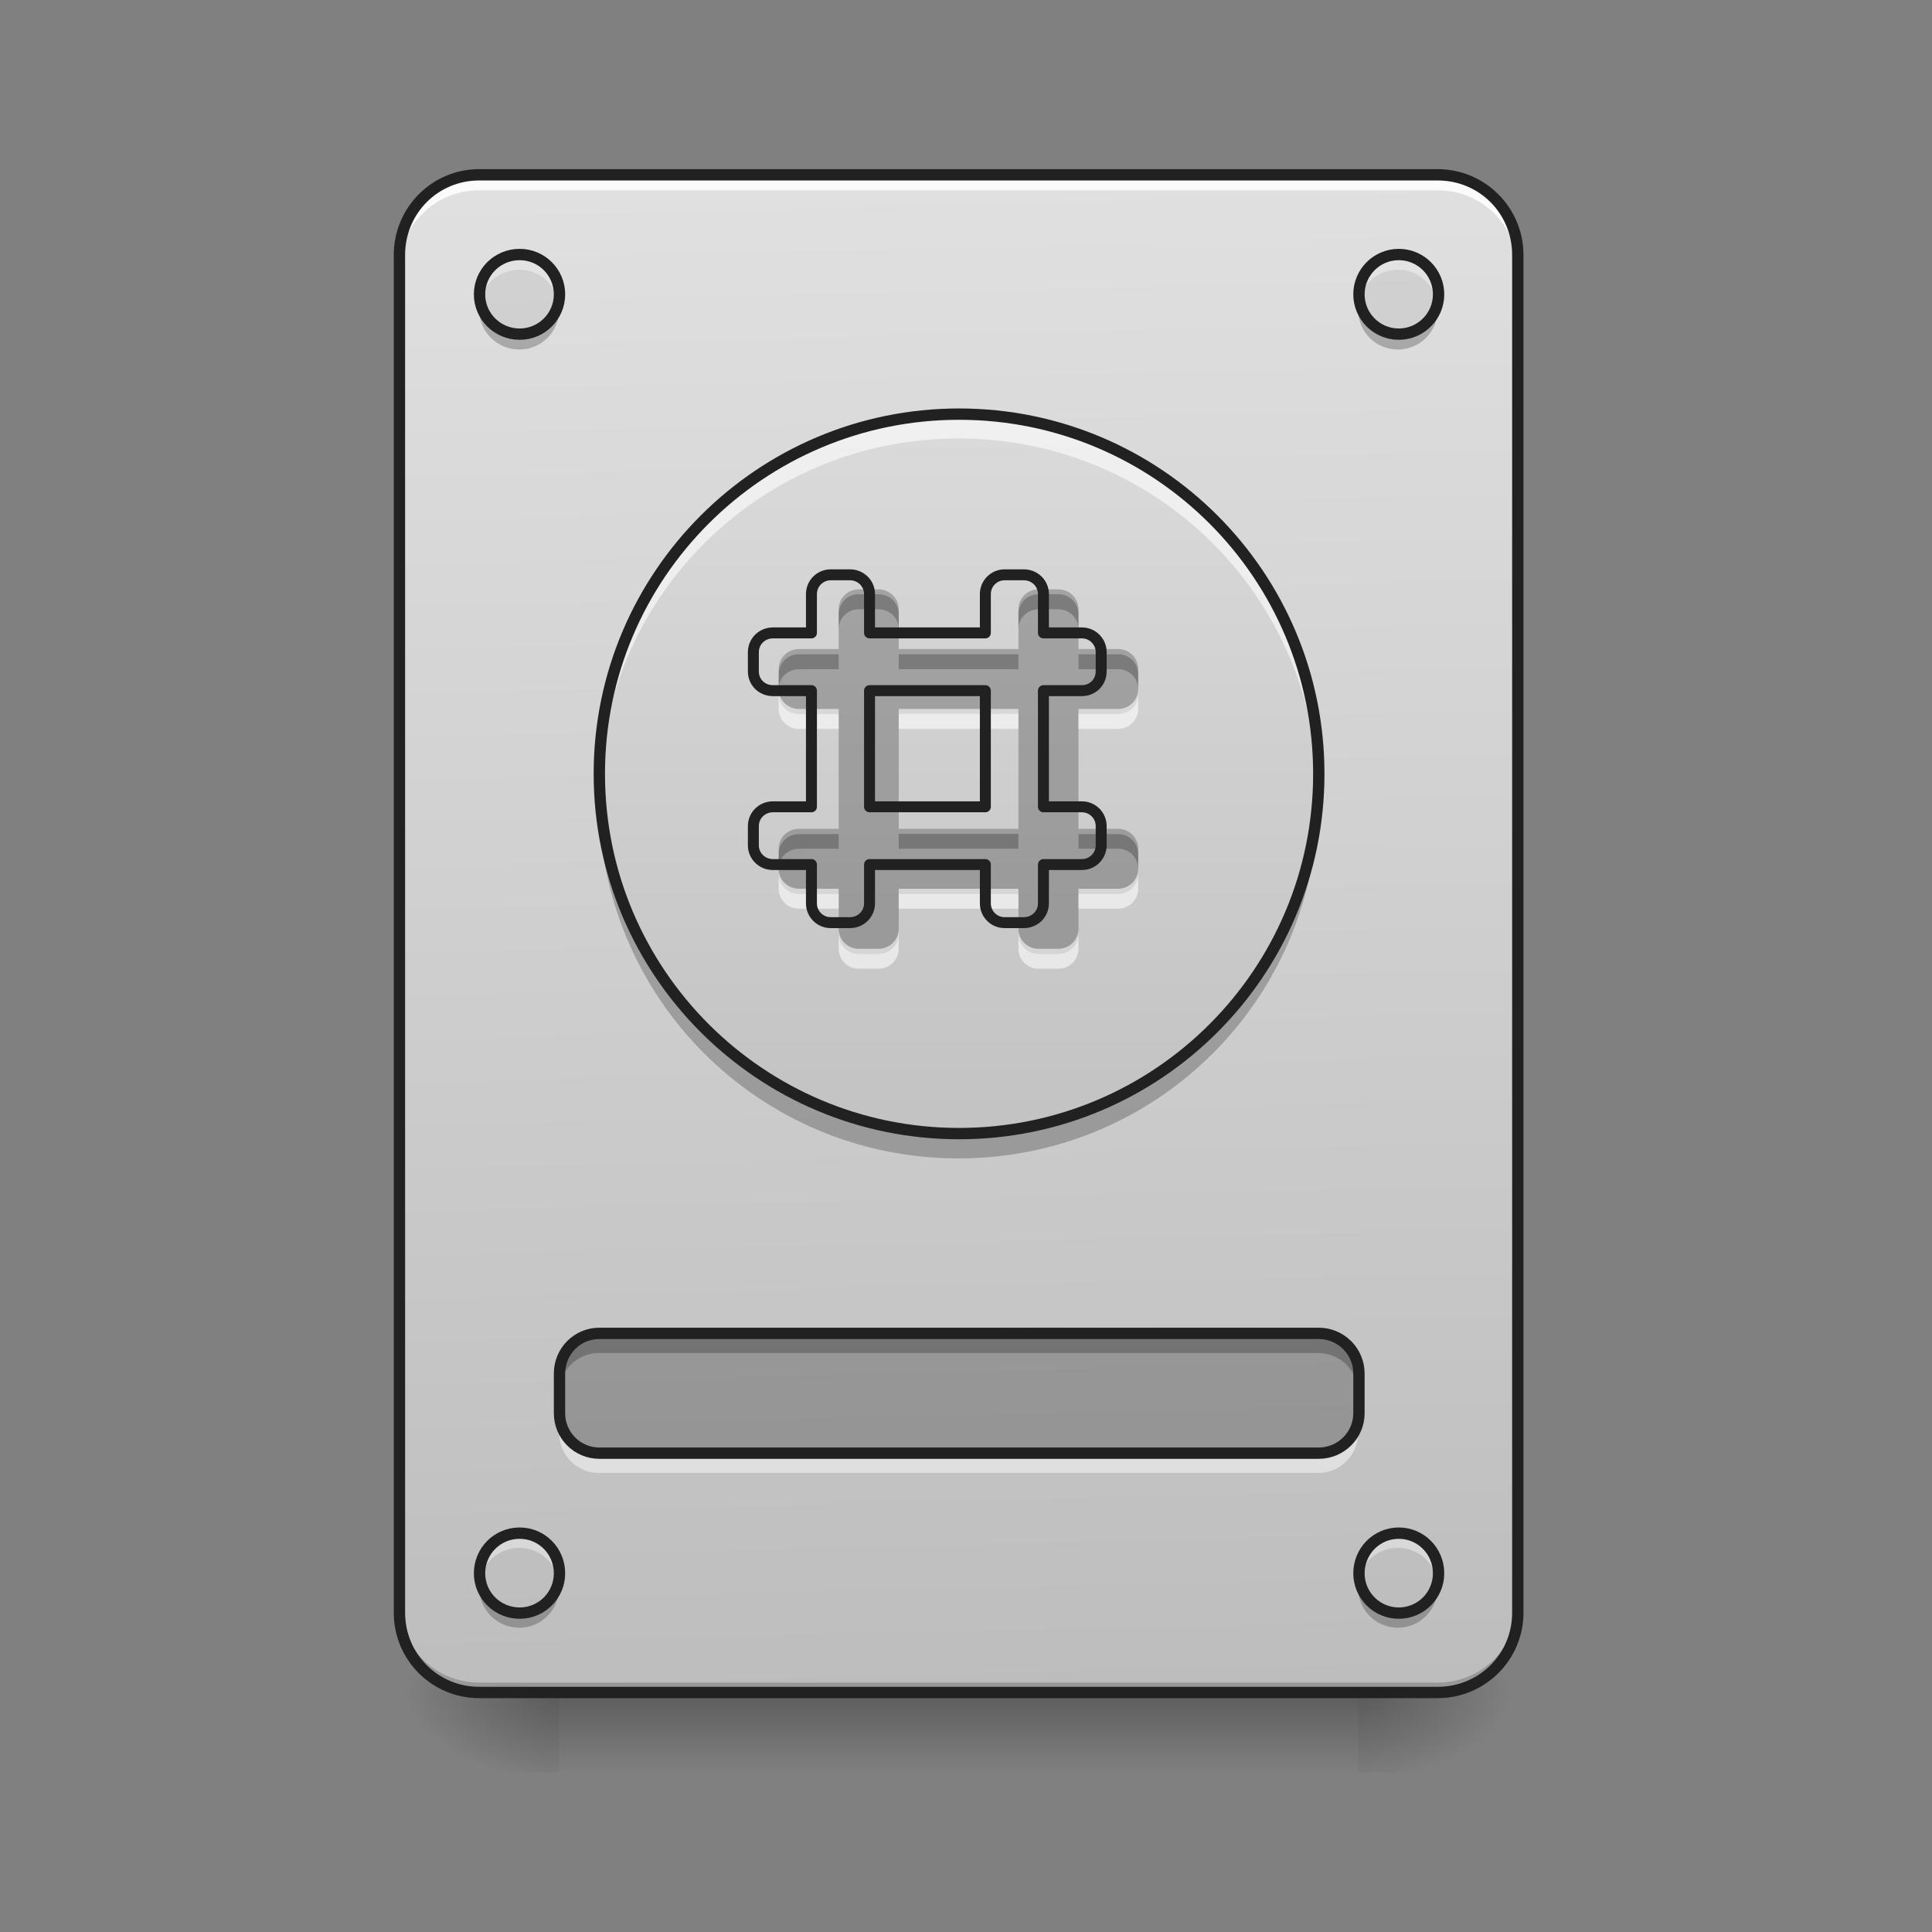 <svg height="22" viewBox="0 0 22 22" width="22" xmlns="http://www.w3.org/2000/svg" xmlns:xlink="http://www.w3.org/1999/xlink"><rect x="0" y="0" width="22" height="22" fill="#808080" stroke="none"/><linearGradient id="a" gradientUnits="userSpaceOnUse" x1="10.915" x2="10.915" y1="19.273" y2="20.183"><stop offset="0" stop-opacity=".275"/><stop offset="1" stop-opacity="0"/></linearGradient><linearGradient id="b"><stop offset="0" stop-opacity=".314"/><stop offset=".222" stop-opacity=".275"/><stop offset="1" stop-opacity="0"/></linearGradient><radialGradient id="c" cx="450.909" cy="189.579" gradientTransform="matrix(0 -.054 -.097 -0 33.566 43.722)" gradientUnits="userSpaceOnUse" r="21.167" xlink:href="#b"/><radialGradient id="d" cx="450.909" cy="189.579" gradientTransform="matrix(-0 .054 .097 0 -11.736 -5.175)" gradientUnits="userSpaceOnUse" r="21.167" xlink:href="#b"/><radialGradient id="e" cx="450.909" cy="189.579" gradientTransform="matrix(-0 -.054 .097 -0 -11.736 43.722)" gradientUnits="userSpaceOnUse" r="21.167" xlink:href="#b"/><radialGradient id="f" cx="450.909" cy="189.579" gradientTransform="matrix(0 .054 -.097 0 33.566 -5.175)" gradientUnits="userSpaceOnUse" r="21.167" xlink:href="#b"/><linearGradient id="g"><stop offset="0" stop-color="#bdbdbd"/><stop offset="1" stop-color="#e0e0e0"/></linearGradient><linearGradient id="h" gradientTransform="matrix(.052 0 0 .149 -4.025 23.128)" gradientUnits="userSpaceOnUse" x1="306.917" x2="305.955" xlink:href="#g" y1="-25.792" y2="-141.415"/><linearGradient id="i" gradientUnits="userSpaceOnUse" x1="10.915" x2="10.915" xlink:href="#g" y1="14.725" y2="2.901"/><path d="m6.367 19.273h9.098v.91h-9.098zm0 0" fill="url(#a)"/><path d="m15.465 19.273h1.816v-.91h-1.816zm0 0" fill="url(#c)"/><path d="m6.367 19.273h-1.82v.91h1.82zm0 0" fill="url(#d)"/><path d="m6.367 19.273h-1.82v-.91h1.82zm0 0" fill="url(#e)"/><path d="m15.465 19.273h1.816v.91h-1.816zm0 0" fill="url(#f)"/><path d="m5.457 1.992h10.914c.504 0 .91.406.91.91v15.461c0 .504-.406.91-.91.91h-10.914c-.5 0-.91-.406-.91-.91v-15.461c0-.504.41-.91.91-.91zm0 0" fill="url(#h)"/><path d="m5.457 19.273c-.504 0-.91-.406-.91-.91v-.113c0 .504.406.91.91.91h10.914c.504 0 .91-.406.91-.91v.113c0 .504-.406.91-.91.91zm0 0" fill-opacity=".196"/><path d="m5.457 2.051c-.504 0-.91.406-.91.91v.113c0-.504.406-.91.91-.906h10.914c.504-.004.91.402.91.906v-.113c0-.504-.406-.91-.91-.91zm0 0" fill="#fff" fill-opacity=".863"/><path d="m5.457 1.926c-.539 0-.973.438-.973.977v15.461c0 .539.434.973.973.973h10.914c.539 0 .977-.434.977-.973v-15.461c0-.539-.438-.977-.977-.977zm0 .129h10.914c.473 0 .848.375.848.848v15.461c0 .469-.375.844-.848.844h-10.914c-.469 0-.844-.375-.844-.844v-15.461c0-.473.375-.848.844-.848zm0 0" fill="#212121"/><g fill="#bdbdbd" fill-opacity=".392"><path d="m5.914 2.902c.25 0 .453.203.453.453s-.203.453-.453.453c-.254 0-.457-.203-.457-.453s.203-.453.457-.453zm0 0"/><path d="m15.918 2.902c.25 0 .453.203.453.453s-.203.453-.453.453-.453-.203-.453-.453.203-.453.453-.453zm0 0"/><path d="m15.918 17.453c.25 0 .453.203.453.457 0 .25-.203.453-.453.453s-.453-.203-.453-.453c0-.254.203-.457.453-.457zm0 0"/><path d="m5.914 17.453c.25 0 .453.203.453.457 0 .25-.203.453-.453.453-.254 0-.457-.203-.457-.453 0-.254.203-.457.457-.457zm0 0"/></g><path d="m6.82 15.18h8.188c.25 0 .457.203.457.457v.453c0 .25-.207.453-.457.453h-8.188c-.25 0-.453-.203-.453-.453v-.453c0-.254.203-.457.453-.457zm0 0" fill-opacity=".235"/><path d="m6.82 15.18c-.25 0-.453.203-.453.457v.227c0-.254.203-.457.453-.457h8.188c.254 0 .457.203.457.457v-.227c0-.254-.203-.457-.457-.457zm0 0" fill-opacity=".235"/><path d="m6.82 16.773c-.25 0-.453-.203-.453-.457v-.227c0 .25.203.453.453.453h8.188c.254 0 .457-.203.457-.453v.227c0 .254-.203.457-.457.457zm0 0" fill="#fff" fill-opacity=".471"/><path d="m158.712 138.239h190.527c5.818 0 10.635 4.727 10.635 10.635v10.544c0 5.818-4.818 10.544-10.635 10.544h-190.527c-5.818 0-10.544-4.727-10.544-10.544v-10.544c0-5.909 4.727-10.635 10.544-10.635zm0 0" fill="none" stroke="#212121" stroke-linecap="round" stroke-width="3" transform="matrix(.043 0 0 .043 0 9.239)"/><path d="m5.914 2.957c-.254 0-.457.203-.457.457 0 .016 0 .035.004.055.027-.223.219-.398.453-.398.23 0 .422.176.449.398.004-.02.004-.039.004-.055 0-.254-.203-.457-.453-.457zm10.004 0c-.254 0-.453.203-.453.457v.055c.031-.223.219-.398.453-.398s.422.176.449.398c.004-.02.004-.039.004-.055 0-.254-.203-.457-.453-.457zm-10.004 14.555c-.254 0-.457.203-.457.453 0 .02 0 .039.004.059.027-.227.219-.398.453-.398.23 0 .422.172.449.398.004-.02.004-.039.004-.059 0-.25-.203-.453-.453-.453zm10.004 0c-.254 0-.453.203-.453.453v.059c.031-.227.219-.398.453-.398s.422.172.449.398c.004-.02.004-.039.004-.059 0-.25-.203-.453-.453-.453zm0 0" fill="#fff" fill-opacity=".392"/><path d="m5.914 18.535c-.254 0-.457-.203-.457-.457 0-.02 0-.035.004-.055.027.223.219.398.453.398.23 0 .422-.176.449-.398.004.02.004.035.004.055 0 .254-.203.457-.453.457zm10.004 0c-.254 0-.453-.203-.453-.457 0-.02 0-.035 0-.055.031.223.219.398.453.398s.422-.176.449-.398c.004.02.004.035.004.055 0 .254-.203.457-.453.457zm-10.004-14.555c-.254 0-.457-.203-.457-.453 0-.02 0-.039.004-.059.027.227.219.398.453.398.23 0 .422-.172.449-.398.004.02.004.039.004.059 0 .25-.203.453-.453.453zm10.004 0c-.254 0-.453-.203-.453-.453 0-.02 0-.039 0-.059.031.227.219.398.453.398s.422-.172.449-.398c.004.02.004.039.004.059 0 .25-.203.453-.453.453zm0 0" fill-opacity=".235"/><path d="m137.623-147.461c5.818 0 10.544 4.727 10.544 10.544 0 5.818-4.727 10.544-10.544 10.544-5.909 0-10.635-4.727-10.635-10.544 0-5.818 4.727-10.544 10.635-10.544zm0 0" fill="none" stroke="#212121" stroke-linecap="round" stroke-width="3" transform="matrix(.043 0 0 .043 0 9.239)"/><path d="m370.419-147.461c5.818 0 10.544 4.727 10.544 10.544 0 5.818-4.727 10.544-10.544 10.544s-10.544-4.727-10.544-10.544c0-5.818 4.727-10.544 10.544-10.544zm0 0" fill="none" stroke="#212121" stroke-linecap="round" stroke-width="3" transform="matrix(.043 0 0 .043 0 9.239)"/><path d="m370.419 191.143c5.818 0 10.544 4.727 10.544 10.635 0 5.818-4.727 10.544-10.544 10.544s-10.544-4.727-10.544-10.544c0-5.909 4.727-10.635 10.544-10.635zm0 0" fill="none" stroke="#212121" stroke-linecap="round" stroke-width="3" transform="matrix(.043 0 0 .043 0 9.239)"/><path d="m137.623 191.143c5.818 0 10.544 4.727 10.544 10.635 0 5.818-4.727 10.544-10.544 10.544-5.909 0-10.635-4.727-10.635-10.544 0-5.909 4.727-10.635 10.635-10.635zm0 0" fill="none" stroke="#212121" stroke-linecap="round" stroke-width="3" transform="matrix(.043 0 0 .043 0 9.239)"/><path d="m10.914 4.719c2.262 0 4.094 1.832 4.094 4.094s-1.832 4.094-4.094 4.094c-2.258 0-4.094-1.832-4.094-4.094s1.836-4.094 4.094-4.094zm0 0" fill="url(#i)"/><path d="m6.824 8.984c0 .035-.004.074-.004.113 0 2.266 1.828 4.094 4.094 4.094 2.27 0 4.094-1.828 4.094-4.094 0-.039 0-.078 0-.113-.062 2.215-1.863 3.977-4.094 3.977-2.23 0-4.031-1.762-4.09-3.977zm0 0" fill-opacity=".235"/><path d="m6.824 8.973c0-.039-.004-.078-.004-.117 0-2.266 1.828-4.09 4.094-4.09 2.27 0 4.094 1.824 4.094 4.09v.117c-.062-2.215-1.863-3.98-4.094-3.98-2.23 0-4.031 1.766-4.09 3.98zm0 0" fill="#fff" fill-opacity=".588"/><path d="m253.976-105.192c52.631 0 95.264 42.632 95.264 95.264 0 52.631-42.632 95.264-95.264 95.264-52.54 0-95.264-42.632-95.264-95.264 0-52.631 42.723-95.264 95.264-95.264zm0 0" fill="none" stroke="#212121" stroke-linecap="round" stroke-width="3" transform="matrix(.043 0 0 .043 0 9.239)"/><path d="m9.777 6.766c-.125 0-.227.102-.227.227v.457h-.453c-.129 0-.23.102-.23.227v.227c0 .129.102.227.23.227h.453v1.367h-.453c-.129 0-.23.102-.23.227v.227c0 .125.102.227.23.227h.453v.457c0 .125.102.227.227.227h.227c.129 0 .23-.102.23-.227v-.457h1.363v.457c0 .125.102.227.227.227h.227c.129 0 .23-.102.23-.227v-.457h.453c.125 0 .227-.102.227-.227v-.227c0-.125-.102-.227-.227-.227h-.453v-1.367h.453c.125 0 .227-.098.227-.227v-.227c0-.125-.102-.227-.227-.227h-.453v-.457c0-.125-.102-.227-.23-.227h-.227c-.125 0-.227.102-.227.227v.457h-1.363v-.457c0-.125-.102-.227-.23-.227zm.457 1.363h1.363v1.367h-1.363zm0 0" fill-opacity=".235"/><path d="m9.777 6.711c-.125 0-.227.102-.227.227v.227c0-.125.102-.227.227-.227h.227c.129 0 .23.102.23.227v-.227c0-.125-.102-.227-.23-.227zm2.047 0c-.125 0-.227.102-.227.227v.227c0-.125.102-.227.227-.227h.227c.129 0 .23.102.23.227v-.227c0-.125-.102-.227-.23-.227zm-2.727.68c-.129 0-.23.102-.23.23v.227c0-.129.102-.227.23-.227h.453v-.23zm1.137 0v.23h1.363v-.23zm2.047 0v.23h.453c.125 0 .227.098.227.227v-.227c0-.129-.102-.23-.227-.23zm-3.184 2.047c-.129 0-.23.102-.23.227v.23c0-.129.102-.23.23-.23h.453v-.227zm1.137 0v.227h1.363v-.227zm2.047 0v.227h.453c.125 0 .227.102.227.23v-.23c0-.125-.102-.227-.227-.227zm0 0" fill-opacity=".235"/><path d="m9.777 11.031c-.125 0-.227-.102-.227-.227v-.23c0 .129.102.23.227.23h.227c.129 0 .23-.102.23-.23v.23c0 .125-.102.227-.23.227zm2.047 0c-.125 0-.227-.102-.227-.227v-.23c0 .129.102.23.227.23h.227c.129 0 .23-.102.23-.23v.23c0 .125-.102.227-.23.227zm-2.727-.684c-.129 0-.23-.102-.23-.227v-.227c0 .125.102.227.23.227h.453v.227zm1.137 0v-.227h1.363v.227zm2.047 0v-.227h.453c.125 0 .227-.102.227-.227v.227c0 .125-.102.227-.227.227zm-3.184-2.047c-.129 0-.23-.102-.23-.227v-.227c0 .125.102.227.23.227h.453v.227zm1.137 0v-.227h1.363v.227zm2.047 0v-.227h.453c.125 0 .227-.102.227-.227v.227c0 .125-.102.227-.227.227zm0 0" fill="#fff" fill-opacity=".588"/><path d="m859.932 595.047c-10.994 0-19.927 8.933-19.927 19.927v40.197h-39.853c-11.338 0-20.27 8.933-20.27 19.927v19.927c0 11.338 8.933 19.927 20.27 19.927h39.853v120.246h-39.853c-11.338 0-20.27 8.933-20.27 19.927v19.927c0 10.994 8.933 19.927 20.27 19.927h39.853v40.197c0 10.994 8.933 19.927 19.927 19.927h19.927c11.338 0 20.27-8.933 20.27-19.927v-40.197h119.903v40.197c0 10.994 8.933 19.927 19.927 19.927h19.927c11.338 0 20.27-8.933 20.27-19.927v-40.197h39.853c10.994 0 19.927-8.933 19.927-19.927v-19.927c0-10.994-8.933-19.927-19.927-19.927h-39.853v-120.246h39.853c10.994 0 19.927-8.589 19.927-19.927v-19.927c0-10.994-8.933-19.927-19.927-19.927h-39.853v-40.197c0-10.994-8.933-19.927-20.27-19.927h-19.927c-10.994 0-19.927 8.933-19.927 19.927v40.197h-119.903v-40.197c0-10.994-8.933-19.927-20.27-19.927zm40.197 119.903h119.903v120.246h-119.903zm0 0" fill="none" stroke="#212121" stroke-linecap="round" stroke-linejoin="round" stroke-width="11.339" transform="scale(.011)"/></svg>
